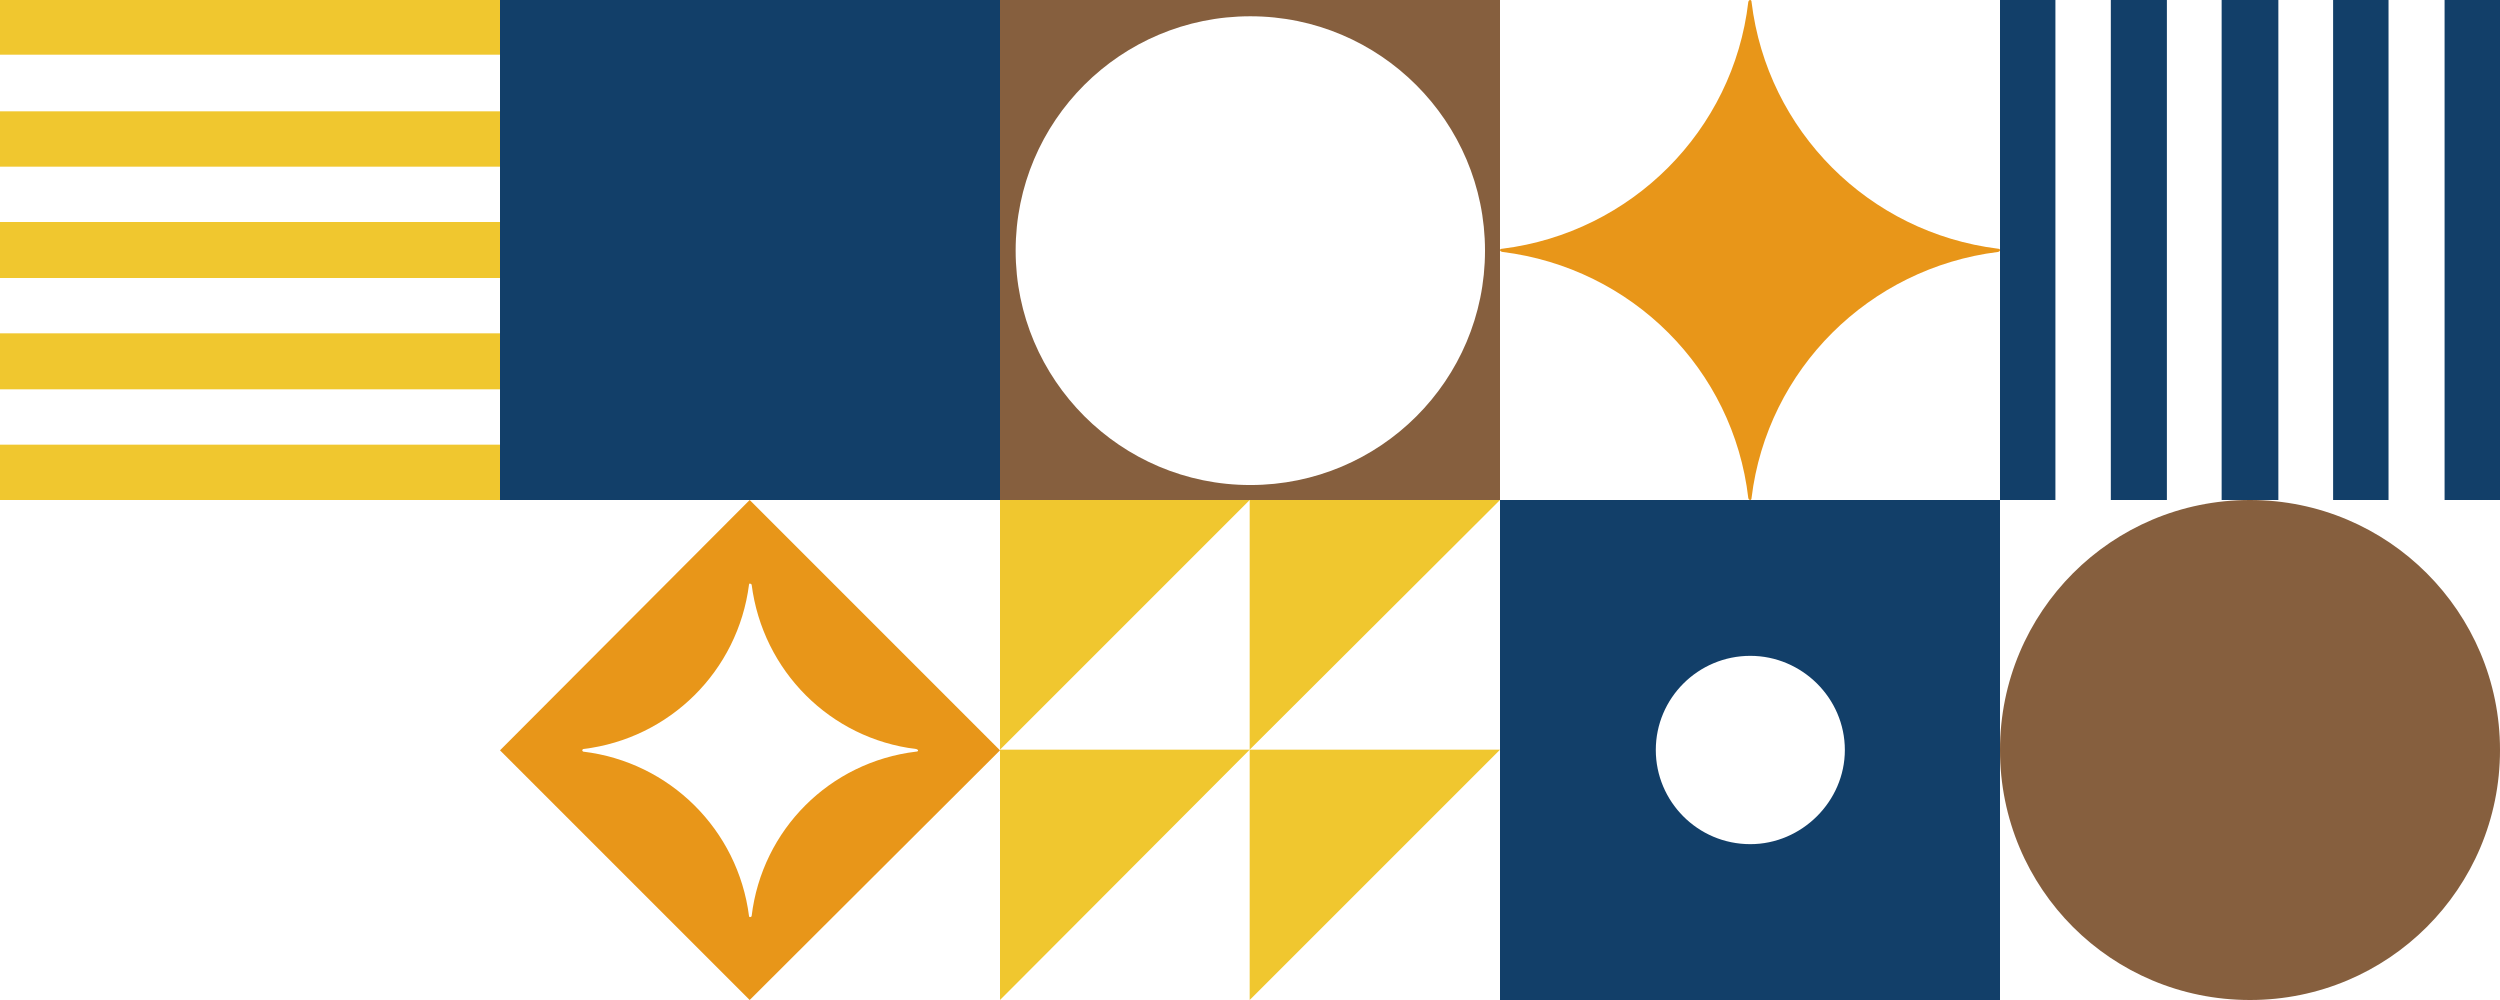 <svg width="570" height="228" viewBox="0 0 570 228" fill="none" xmlns="http://www.w3.org/2000/svg">
<g clip-path="url(#clip0_1213_11839)">
<path d="M342 3.8147e-05L228 2.81808e-05L228 114L342 114L342 3.8147e-05ZM231.567 57.148C231.567 27.609 255.497 3.711 285.074 3.711C314.652 3.711 338.582 27.758 338.582 57.148C338.582 86.688 314.652 110.586 285.074 110.586C255.497 110.586 231.567 86.539 231.567 57.148Z" fill="#865F3E"/>
<path d="M170.926 228L228 171.074L170.926 114L114 171.074L170.926 228ZM132.975 170.778C152.692 168.406 168.257 152.988 170.778 133.272C170.778 132.975 171.074 132.975 171.371 133.272C173.891 152.988 189.308 168.406 208.876 170.778C209.469 170.926 209.469 171.371 208.876 171.371C189.16 173.743 173.743 189.16 171.371 208.876C171.222 209.173 170.778 209.173 170.778 208.876C168.257 189.16 152.692 173.743 132.975 171.371C132.679 171.222 132.679 170.926 132.975 170.778Z" fill="#E89619"/>
<path d="M284.926 170.926L228 170.926L228 228L284.926 170.926Z" fill="#F0C72F"/>
<path d="M342 170.926L284.926 170.926L284.926 228L342 170.926Z" fill="#F0C72F"/>
<path d="M284.926 114L228 114L228 170.926L284.926 114Z" fill="#F0C72F"/>
<path d="M342 114L284.926 114L284.926 170.926L342 114Z" fill="#F0C72F"/>
<path d="M513 114C481.383 114 456 139.531 456 171C456 202.617 481.383 228 513 228C544.469 228 570 202.617 570 171C570 139.531 544.469 114 513 114Z" fill="#865F3E"/>
<path d="M570 1.10016e-06L557.366 0L557.366 114H570L570 1.10016e-06Z" fill="#123F69"/>
<path d="M544.584 6.08828e-05L531.95 5.97827e-05L531.95 114H544.584L544.584 6.08828e-05Z" fill="#123F69"/>
<path d="M519.465 5.86954e-05L506.534 5.75694e-05L506.534 114H519.465L519.465 5.86954e-05Z" fill="#123F69"/>
<path d="M494.049 5.64822e-05L481.267 5.5369e-05L481.267 114H494.049L494.049 5.64822e-05Z" fill="#123F69"/>
<path d="M468.634 5.42689e-05L456 5.31687e-05L456 114H468.634L468.634 5.42689e-05Z" fill="#123F69"/>
<path d="M456 114L342 114L342 228L456 228L456 114ZM377.523 171C377.523 159.156 387.184 149.532 399.074 149.532C410.816 149.532 420.626 159.156 420.626 171C420.626 182.696 410.816 192.468 399.074 192.468C387.035 192.468 377.523 182.696 377.523 171Z" fill="#123F69"/>
<path d="M114 114L228 114L228 3.8147e-05L114 2.81808e-05L114 114Z" fill="#123F69"/>
<path d="M114 101.383L1.10159e-06 101.383L0 114L114 114V101.383Z" fill="#F0C72F"/>
<path d="M114 76L3.31775e-06 76L2.20319e-06 88.766L114 88.766V76Z" fill="#F0C72F"/>
<path d="M114 50.617L5.53389e-06 50.617L4.41934e-06 63.383L114 63.383V50.617Z" fill="#F0C72F"/>
<path d="M114 25.383L7.73708e-06 25.383L6.63549e-06 38L114 38V25.383Z" fill="#F0C72F"/>
<path d="M114 9.97916e-06L9.95324e-06 0L8.86461e-06 12.469L114 12.469L114 9.97916e-06Z" fill="#F0C72F"/>
<path d="M455.555 57.441C426.193 61.113 402.911 84.178 399.352 113.559C399.352 114.147 398.759 114.147 398.611 113.559C395.2 84.178 372.066 61.113 342.556 57.441C341.815 57.294 341.815 56.706 342.556 56.706C371.918 53.033 395.2 29.822 398.611 0.441C398.759 -0.147 399.352 -0.147 399.352 0.441C402.911 29.822 426.045 53.033 455.555 56.706C456.148 56.706 456.148 57.294 455.555 57.441Z" fill="#E89619"/>
</g>
<defs>
<clipPath id="clip0_1213_11839">
<rect width="570" height="228" fill="white"/>
</clipPath>
</defs>
</svg>

